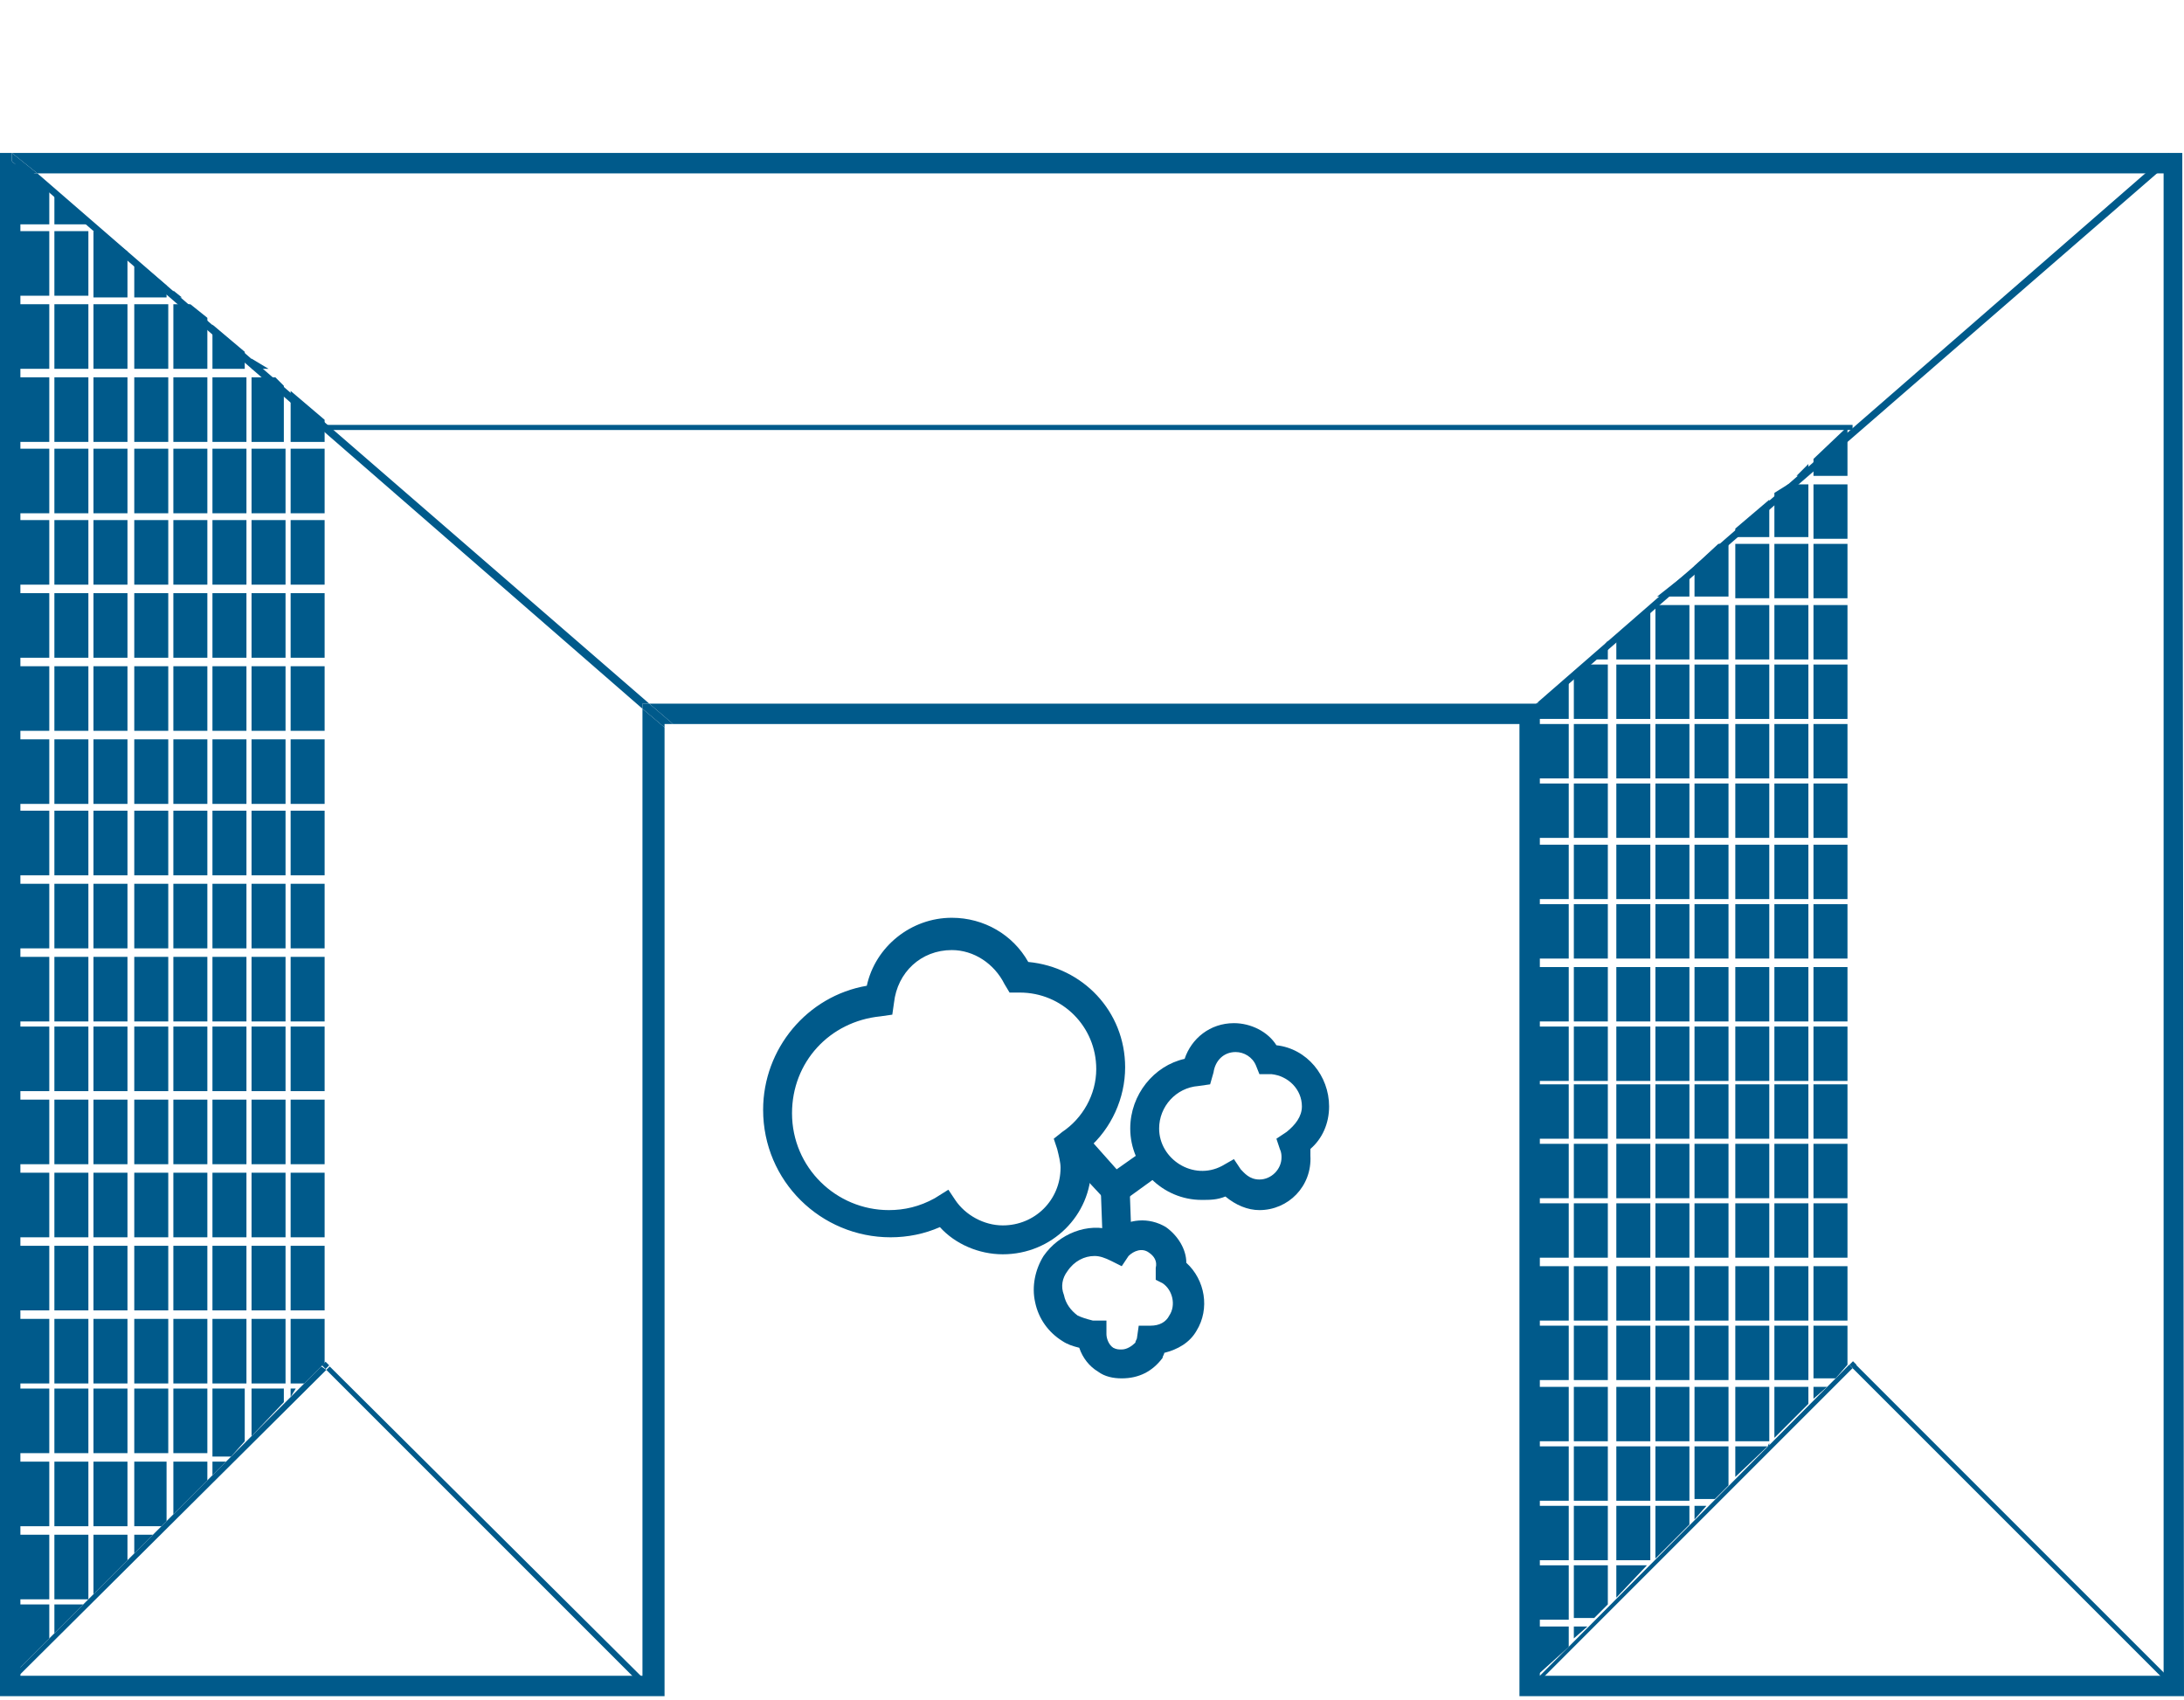 <?xml version="1.0" encoding="utf-8"?>
<!-- Generator: Adobe Illustrator 18.1.1, SVG Export Plug-In . SVG Version: 6.00 Build 0)  -->
<svg version="1.1" id="Layer_1" xmlns="http://www.w3.org/2000/svg" xmlns:xlink="http://www.w3.org/1999/xlink" x="0px" y="0px"
	 viewBox="2.8 -34 128.5 100" enable-background="new 2.8 -34 128.5 100" xml:space="preserve">
<g>
	<polygon fill="none" points="93.3,65 130.3,65 111.8,46.5 	"/>
	<polygon fill="none" points="3.5,65 3.5,65 40.4,65 22,46.6 	"/>
	<polygon fill="#005A8B" points="130.4,64.7 130.7,65 130.7,-24.7 130.4,-24.4 	"/>
	<polygon fill="#005A8B" points="93.3,7.8 93,8 93,65 93.3,64.7 	"/>
	<polygon fill="#005A8B" points="3.5,-24.5 3.2,-24.8 3.2,64.9 3.5,64.6 	"/>
	<polygon fill="#005A8B" points="3.5,65 3.5,65 3.5,65 	"/>
	<polygon fill="#005A8B" points="130.3,65 93.3,65 93.3,65.1 93.3,65.4 130.4,65.4 130.4,65.1 	"/>
	<polygon fill="#005A8B" points="130.4,65.1 130.4,65.4 130.6,65.4 	"/>
	<polygon fill="#005A8B" points="93,65.4 93.3,65.4 93.3,65.1 	"/>
	<polygon fill="#005A8B" points="3.5,65 3.5,65.4 40.7,65.4 40.4,65 	"/>
	<polygon fill="#005A8B" points="3.2,65.4 3.2,65.4 3.2,65.3 	"/>
	<polygon fill="#005A8B" points="3.5,65 3.2,65.3 3.2,65.4 3.5,65.4 3.5,65 	"/>
	<polygon fill="#005A8B" points="93,65 92.9,65 93,65 	"/>
	<polygon fill="#005A8B" points="111.6,46.3 93.3,64.7 93.3,65 93.3,65 111.8,46.5 	"/>
	<polygon fill="#005A8B" points="93.3,65 93.3,64.7 93,65 93,65 	"/>
	<polygon fill="#005A8B" points="93,65.4 93,65.4 93,65.4 	"/>
	<polygon fill="#005A8B" points="93,65 92.9,65 92.6,65.4 93,65.4 	"/>
	<polygon fill="#005A8B" points="93.3,65.1 93.3,65 93.3,65 	"/>
	<polygon fill="#005A8B" points="93,65 93,65.4 93,65.4 93.3,65.1 93.3,65 	"/>
	<polygon fill="#005A8B" points="130.4,-24.4 130.4,-25 93.3,7.3 93.3,7.8 	"/>
	<polygon fill="#005A8B" points="93.3,7.3 93,7.6 93,8 93.3,7.8 	"/>
	<g>
		<polygon fill="none" points="93.4,7.4 93.4,64.6 130.1,64.6 130.1,-23.8 5,-23.8 41,7.4 		"/>
		<polygon fill="none" points="4,-23.8 4,64.6 40.6,64.6 40.6,7.7 4.4,-23.8 		"/>
		<polygon fill="#005A8B" points="131.3,65.8 131.2,-25 3.5,-25 5,-23.8 130.1,-23.8 130.1,64.6 93.4,64.6 93.4,7.4 41,7.4 
			42.4,8.6 92.2,8.6 92.2,65.8 		"/>
		<polygon fill="#005A8B" points="40.6,64.6 4,64.6 4,-23.8 4.4,-23.8 3.5,-24.5 3.5,-25 2.8,-25 2.8,65.8 41.9,65.8 41.9,8.8 
			40.6,7.7 		"/>
		<polygon fill="#005A8B" points="3.5,-25 3.5,-25 3.5,-25 		"/>
		<polygon fill="#005A8B" points="40.6,7.7 40.6,7.4 41,7.4 5,-23.8 4.4,-23.8 		"/>
		<polygon fill="#005A8B" points="40.6,7.4 40.6,7.7 41.9,8.8 41.9,8.6 42.4,8.6 41,7.4 		"/>
		<polygon fill="#005A8B" points="4.4,-23.8 5,-23.8 3.5,-25 3.5,-25 3.5,-24.5 		"/>
	</g>
	<polygon fill="#005A8B" points="130.8,65 130.7,65 130.7,65 	"/>
	<polygon fill="#005A8B" points="130.4,64.7 112,46.3 111.8,46.5 130.3,65 130.4,65 	"/>
	<polygon fill="#005A8B" points="130.4,65 130.7,65 130.7,65 130.4,64.7 	"/>
	<polygon fill="#005A8B" points="130.6,65.4 130.7,65.4 130.7,65.4 	"/>
	<polygon fill="#005A8B" points="130.3,65 130.4,65.1 130.4,65 	"/>
	<polygon fill="#005A8B" points="130.7,65 130.7,65.4 131.1,65.4 130.8,65 	"/>
	<polygon fill="#005A8B" points="130.4,65.1 130.6,65.4 130.7,65.4 130.7,65 130.4,65 	"/>
	
		<rect x="111.7" y="46.2" transform="matrix(-0.707 -0.707 0.707 -0.707 158.133 158.151)" fill="#005A8B" width="0.3" height="0.3"/>
	<polygon fill="#005A8B" points="22,46.6 21.7,46.4 3.5,64.6 3.5,65 	"/>
	<polygon fill="#005A8B" points="3.2,64.9 3,65 3.2,65 	"/>
	<polygon fill="#005A8B" points="3.5,65 3.5,65 3.5,64.6 3.2,64.9 3.2,65 	"/>
	<polygon fill="#005A8B" points="3.2,65 3,65 2.7,65.4 3.2,65.4 3.2,65.3 	"/>
	<polygon fill="#005A8B" points="3.2,65.3 3.5,65 3.2,65 	"/>
	<polygon fill="#005A8B" points="40.4,65 40.9,65 22.2,46.4 22,46.6 	"/>
	<polygon fill="#005A8B" points="40.4,65 40.7,65.4 41.2,65.4 40.9,65 	"/>
	
		<rect x="21.8" y="46.2" transform="matrix(0.707 0.707 -0.707 0.707 39.207 -1.954)" fill="#005A8B" width="0.3" height="0.3"/>
	<g>
		<rect x="21.6" y="-9" fill="#005A8B" width="90.2" height="0.3"/>
	</g>
	<g>
		<g>
			<rect x="13" y="22.3" fill="#005A8B" width="2" height="3.8"/>
		</g>
		<g>
			<polygon fill="#005A8B" points="19.9,43.6 19.9,47.4 20.7,47.4 21.9,46.2 21.9,43.6 			"/>
		</g>
		<g>
			<rect x="10.7" y="26.4" fill="#005A8B" width="2" height="3.8"/>
		</g>
		<g>
			<rect x="3.7" y="-20.4" fill="#005A8B" width="2" height="3.8"/>
		</g>
		<g>
			<rect x="13" y="13.7" fill="#005A8B" width="2" height="3.8"/>
		</g>
		<g>
			<rect x="13" y="9.5" fill="#005A8B" width="2" height="3.8"/>
		</g>
		<g>
			<rect x="13" y="18" fill="#005A8B" width="2" height="3.8"/>
		</g>
		<g>
			<polygon fill="#005A8B" points="17.6,-11.8 17.6,-8 19.5,-8 19.5,-11.3 19,-11.8 			"/>
		</g>
		<g>
			<rect x="13" y="26.4" fill="#005A8B" width="2" height="3.8"/>
		</g>
		<g>
			<rect x="10.7" y="43.6" fill="#005A8B" width="2" height="3.8"/>
		</g>
		<g>
			<rect x="3.7" y="-3.4" fill="#005A8B" width="2" height="3.8"/>
		</g>
		<g>
			<rect x="10.7" y="35" fill="#005A8B" width="2" height="3.8"/>
		</g>
		<g>
			<rect x="10.7" y="30.7" fill="#005A8B" width="2" height="3.8"/>
		</g>
		<g>
			<rect x="3.7" y="0.9" fill="#005A8B" width="2" height="3.8"/>
		</g>
		<g>
			<rect x="10.7" y="39.3" fill="#005A8B" width="2" height="3.8"/>
		</g>
		<g>
			<rect x="3.7" y="-7.6" fill="#005A8B" width="2" height="3.8"/>
		</g>
		<g>
			<rect x="3.7" y="-11.8" fill="#005A8B" width="2" height="3.8"/>
		</g>
		<g>
			<rect x="17.6" y="-7.6" fill="#005A8B" width="2" height="3.8"/>
		</g>
		<g>
			<rect x="3.7" y="-16.1" fill="#005A8B" width="2" height="3.8"/>
		</g>
		<g>
			<polygon fill="#005A8B" points="8,-20.8 8,-21.1 6,-22.7 6,-20.8 			"/>
		</g>
		<g>
			<polygon fill="#005A8B" points="10.3,-16.5 10.3,-19.2 8.7,-20.4 8.3,-20.4 8.3,-16.5 			"/>
		</g>
		<g>
			<rect x="17.6" y="39.3" fill="#005A8B" width="2" height="3.8"/>
		</g>
		<g>
			<rect x="6" y="-20.4" fill="#005A8B" width="2" height="3.8"/>
		</g>
		<g>
			<rect x="6" y="56.3" fill="#005A8B" width="2" height="3.8"/>
		</g>
		<g>
			<rect x="13" y="-7.6" fill="#005A8B" width="2" height="3.8"/>
		</g>
		<g>
			<rect x="13" y="35" fill="#005A8B" width="2" height="3.8"/>
		</g>
		<g>
			<polygon fill="#005A8B" points="19.9,-8 21.9,-8 21.9,-9.3 19.9,-11 			"/>
		</g>
		<g>
			<rect x="13" y="-3.4" fill="#005A8B" width="2" height="3.8"/>
		</g>
		<g>
			<rect x="13" y="0.9" fill="#005A8B" width="2" height="3.8"/>
		</g>
		<g>
			<rect x="13" y="30.7" fill="#005A8B" width="2" height="3.8"/>
		</g>
		<g>
			<polygon fill="#005A8B" points="17.6,50.5 19.5,48.5 19.5,47.7 17.6,47.7 			"/>
		</g>
		<g>
			<rect x="13" y="5.2" fill="#005A8B" width="2" height="3.8"/>
		</g>
		<g>
			<rect x="17.6" y="43.6" fill="#005A8B" width="2" height="3.8"/>
		</g>
		<g>
			<rect x="10.7" y="-11.8" fill="#005A8B" width="2" height="3.8"/>
		</g>
		<g>
			<rect x="10.7" y="47.7" fill="#005A8B" width="2" height="3.8"/>
		</g>
		<g>
			<rect x="13" y="39.3" fill="#005A8B" width="2" height="3.8"/>
		</g>
		<g>
			<rect x="13" y="43.6" fill="#005A8B" width="2" height="3.8"/>
		</g>
		<g>
			<rect x="13" y="47.7" fill="#005A8B" width="2" height="3.8"/>
		</g>
		<g>
			<rect x="10.7" y="0.9" fill="#005A8B" width="2" height="3.8"/>
		</g>
		<g>
			<rect x="19.9" y="22.3" fill="#005A8B" width="2" height="3.8"/>
		</g>
		<g>
			<rect x="19.9" y="18" fill="#005A8B" width="2" height="3.8"/>
		</g>
		<g>
			<rect x="19.9" y="9.5" fill="#005A8B" width="2" height="3.8"/>
		</g>
		<g>
			<rect x="19.9" y="13.7" fill="#005A8B" width="2" height="3.8"/>
		</g>
		<g>
			<polygon fill="#005A8B" points="6,62.1 7.7,60.4 6,60.4 			"/>
		</g>
		<g>
			<polygon fill="#005A8B" points="19.9,48.2 20.2,47.7 19.9,47.7 			"/>
		</g>
		<g>
			<rect x="3.7" y="5.2" fill="#005A8B" width="2" height="3.8"/>
		</g>
		<g>
			<rect x="19.9" y="35" fill="#005A8B" width="2" height="3.8"/>
		</g>
		<g>
			<rect x="19.9" y="30.7" fill="#005A8B" width="2" height="3.8"/>
		</g>
		<g>
			<rect x="19.9" y="26.4" fill="#005A8B" width="2" height="3.8"/>
		</g>
		<g>
			<rect x="10.7" y="-3.4" fill="#005A8B" width="2" height="3.8"/>
		</g>
		<g>
			<rect x="13" y="-11.8" fill="#005A8B" width="2" height="3.8"/>
		</g>
		<g>
			<rect x="10.7" y="-7.6" fill="#005A8B" width="2" height="3.8"/>
		</g>
		<g>
			<polygon fill="#005A8B" points="3.7,-20.8 5.7,-20.8 5.7,-23 3.8,-24.7 3.7,-24.7 			"/>
		</g>
		<g>
			<rect x="19.9" y="-3.4" fill="#005A8B" width="2" height="3.8"/>
		</g>
		<g>
			<rect x="19.9" y="-7.6" fill="#005A8B" width="2" height="3.8"/>
		</g>
		<g>
			<rect x="19.9" y="0.9" fill="#005A8B" width="2" height="3.8"/>
		</g>
		<g>
			<rect x="19.9" y="5.2" fill="#005A8B" width="2" height="3.8"/>
		</g>
		<g>
			<rect x="19.9" y="39.3" fill="#005A8B" width="2" height="3.8"/>
		</g>
		<g>
			<rect x="10.7" y="9.5" fill="#005A8B" width="2" height="3.8"/>
		</g>
		<g>
			<rect x="3.7" y="18" fill="#005A8B" width="2" height="3.8"/>
		</g>
		<g>
			<rect x="3.7" y="22.3" fill="#005A8B" width="2" height="3.8"/>
		</g>
		<g>
			<rect x="10.7" y="13.7" fill="#005A8B" width="2" height="3.8"/>
		</g>
		<g>
			<rect x="3.7" y="13.7" fill="#005A8B" width="2" height="3.8"/>
		</g>
		<g>
			<rect x="10.7" y="22.3" fill="#005A8B" width="2" height="3.8"/>
		</g>
		<g>
			<rect x="3.7" y="9.5" fill="#005A8B" width="2" height="3.8"/>
		</g>
		<g>
			<rect x="10.7" y="18" fill="#005A8B" width="2" height="3.8"/>
		</g>
		<g>
			<rect x="10.7" y="5.2" fill="#005A8B" width="2" height="3.8"/>
		</g>
		<g>
			<polygon fill="#005A8B" points="5.7,60.4 3.7,60.4 3.7,64.4 3.7,64.4 5.7,62.4 			"/>
		</g>
		<g>
			<rect x="3.7" y="43.6" fill="#005A8B" width="2" height="3.8"/>
		</g>
		<g>
			<rect x="3.7" y="47.7" fill="#005A8B" width="2" height="3.8"/>
		</g>
		<g>
			<rect x="3.7" y="56.3" fill="#005A8B" width="2" height="3.8"/>
		</g>
		<g>
			<rect x="3.7" y="52" fill="#005A8B" width="2" height="3.8"/>
		</g>
		<g>
			<rect x="3.7" y="39.3" fill="#005A8B" width="2" height="3.8"/>
		</g>
		<g>
			<rect x="3.7" y="26.4" fill="#005A8B" width="2" height="3.8"/>
		</g>
		<g>
			<rect x="3.7" y="35" fill="#005A8B" width="2" height="3.8"/>
		</g>
		<g>
			<rect x="3.7" y="30.7" fill="#005A8B" width="2" height="3.8"/>
		</g>
		<g>
			<rect x="6" y="26.4" fill="#005A8B" width="2" height="3.8"/>
		</g>
		<g>
			<rect x="15.3" y="43.6" fill="#005A8B" width="2" height="3.8"/>
		</g>
		<g>
			<rect x="15.3" y="39.3" fill="#005A8B" width="2" height="3.8"/>
		</g>
		<g>
			<rect x="15.3" y="-3.4" fill="#005A8B" width="2" height="3.8"/>
		</g>
		<g>
			<polygon fill="#005A8B" points="15.3,51.7 16.4,51.7 17.2,50.8 17.2,47.7 15.3,47.7 			"/>
		</g>
		<g>
			<rect x="15.3" y="35" fill="#005A8B" width="2" height="3.8"/>
		</g>
		<g>
			<rect x="8.3" y="13.7" fill="#005A8B" width="2" height="3.8"/>
		</g>
		<g>
			<rect x="15.3" y="-7.6" fill="#005A8B" width="2" height="3.8"/>
		</g>
		<g>
			<polygon fill="#005A8B" points="12.6,52 10.7,52 10.7,55.8 12.3,55.8 12.6,55.5 			"/>
		</g>
		<g>
			<rect x="8.3" y="18" fill="#005A8B" width="2" height="3.8"/>
		</g>
		<g>
			<rect x="8.3" y="9.5" fill="#005A8B" width="2" height="3.8"/>
		</g>
		<g>
			<rect x="8.3" y="5.2" fill="#005A8B" width="2" height="3.8"/>
		</g>
		<g>
			<rect x="6" y="0.9" fill="#005A8B" width="2" height="3.8"/>
		</g>
		<g>
			<rect x="6" y="-16.1" fill="#005A8B" width="2" height="3.8"/>
		</g>
		<g>
			<rect x="6" y="-7.6" fill="#005A8B" width="2" height="3.8"/>
		</g>
		<g>
			<rect x="6" y="-3.4" fill="#005A8B" width="2" height="3.8"/>
		</g>
		<g>
			<rect x="6" y="-11.8" fill="#005A8B" width="2" height="3.8"/>
		</g>
		<g>
			<rect x="8.3" y="0.9" fill="#005A8B" width="2" height="3.8"/>
		</g>
		<g>
			<polygon fill="#005A8B" points="15.3,-12.3 17.2,-12.3 17.2,-13.3 15.3,-14.9 			"/>
		</g>
		<g>
			<polygon fill="#005A8B" points="12.6,-16.5 12.6,-17.2 10.7,-18.8 10.7,-16.5 			"/>
		</g>
		<g>
			<polygon fill="#005A8B" points="13.5,-16.5 13,-16.9 13,-16.5 			"/>
		</g>
		<g>
			<rect x="15.3" y="-11.8" fill="#005A8B" width="2" height="3.8"/>
		</g>
		<g>
			<polygon fill="#005A8B" points="13,52 13,55.1 15,53.1 15,52 			"/>
		</g>
		<g>
			<polygon fill="#005A8B" points="15.3,52.8 16.1,52 15.3,52 			"/>
		</g>
		<g>
			<rect x="8.3" y="52" fill="#005A8B" width="2" height="3.8"/>
		</g>
		<g>
			<rect x="8.3" y="47.7" fill="#005A8B" width="2" height="3.8"/>
		</g>
		<g>
			<rect x="15.3" y="26.4" fill="#005A8B" width="2" height="3.8"/>
		</g>
		<g>
			<rect x="8.3" y="-11.8" fill="#005A8B" width="2" height="3.8"/>
		</g>
		<g>
			<rect x="8.3" y="30.7" fill="#005A8B" width="2" height="3.8"/>
		</g>
		<g>
			<rect x="8.3" y="43.6" fill="#005A8B" width="2" height="3.8"/>
		</g>
		<g>
			<rect x="8.3" y="35" fill="#005A8B" width="2" height="3.8"/>
		</g>
		<g>
			<rect x="8.3" y="39.3" fill="#005A8B" width="2" height="3.8"/>
		</g>
		<g>
			<rect x="15.3" y="30.7" fill="#005A8B" width="2" height="3.8"/>
		</g>
		<g>
			<polygon fill="#005A8B" points="15,-12.3 15,-15.3 14,-16.1 13,-16.1 13,-12.3 			"/>
		</g>
		<g>
			<rect x="10.7" y="-16.1" fill="#005A8B" width="2" height="3.8"/>
		</g>
		<g>
			<rect x="8.3" y="-16.1" fill="#005A8B" width="2" height="3.8"/>
		</g>
		<g>
			<rect x="15.3" y="18" fill="#005A8B" width="2" height="3.8"/>
		</g>
		<g>
			<rect x="8.3" y="22.3" fill="#005A8B" width="2" height="3.8"/>
		</g>
		<g>
			<rect x="15.3" y="9.5" fill="#005A8B" width="2" height="3.8"/>
		</g>
		<g>
			<rect x="15.3" y="0.9" fill="#005A8B" width="2" height="3.8"/>
		</g>
		<g>
			<rect x="15.3" y="13.7" fill="#005A8B" width="2" height="3.8"/>
		</g>
		<g>
			<rect x="15.3" y="5.2" fill="#005A8B" width="2" height="3.8"/>
		</g>
		<g>
			<rect x="15.3" y="22.3" fill="#005A8B" width="2" height="3.8"/>
		</g>
		<g>
			<rect x="17.6" y="26.4" fill="#005A8B" width="2" height="3.8"/>
		</g>
		<g>
			<rect x="17.6" y="22.3" fill="#005A8B" width="2" height="3.8"/>
		</g>
		<g>
			<rect x="17.6" y="30.7" fill="#005A8B" width="2" height="3.8"/>
		</g>
		<g>
			<polygon fill="#005A8B" points="8.3,56.3 8.3,59.8 10.3,57.8 10.3,56.3 			"/>
		</g>
		<g>
			<rect x="17.6" y="35" fill="#005A8B" width="2" height="3.8"/>
		</g>
		<g>
			<rect x="17.6" y="18" fill="#005A8B" width="2" height="3.8"/>
		</g>
		<g>
			<polygon fill="#005A8B" points="10.7,57.4 11.8,56.3 10.7,56.3 			"/>
		</g>
		<g>
			<rect x="17.6" y="9.5" fill="#005A8B" width="2" height="3.8"/>
		</g>
		<g>
			<rect x="8.3" y="-3.4" fill="#005A8B" width="2" height="3.8"/>
		</g>
		<g>
			<rect x="17.6" y="-3.4" fill="#005A8B" width="2" height="3.8"/>
		</g>
		<g>
			<rect x="17.6" y="0.9" fill="#005A8B" width="2" height="3.8"/>
		</g>
		<g>
			<rect x="17.6" y="5.2" fill="#005A8B" width="2" height="3.8"/>
		</g>
		<g>
			<rect x="17.6" y="13.7" fill="#005A8B" width="2" height="3.8"/>
		</g>
		<g>
			<rect x="6" y="5.2" fill="#005A8B" width="2" height="3.8"/>
		</g>
		<g>
			<polygon fill="#005A8B" points="18.6,-12.3 17.6,-12.9 17.6,-12.3 			"/>
		</g>
		<g>
			<rect x="6" y="30.7" fill="#005A8B" width="2" height="3.8"/>
		</g>
		<g>
			<rect x="6" y="35" fill="#005A8B" width="2" height="3.8"/>
		</g>
		<g>
			<rect x="6" y="22.3" fill="#005A8B" width="2" height="3.8"/>
		</g>
		<g>
			<rect x="6" y="9.5" fill="#005A8B" width="2" height="3.8"/>
		</g>
		<g>
			<rect x="6" y="39.3" fill="#005A8B" width="2" height="3.8"/>
		</g>
		<g>
			<rect x="6" y="13.7" fill="#005A8B" width="2" height="3.8"/>
		</g>
		<g>
			<rect x="6" y="18" fill="#005A8B" width="2" height="3.8"/>
		</g>
		<g>
			<rect x="8.3" y="26.4" fill="#005A8B" width="2" height="3.8"/>
		</g>
		<g>
			<rect x="8.3" y="-7.6" fill="#005A8B" width="2" height="3.8"/>
		</g>
		<g>
			<rect x="6" y="52" fill="#005A8B" width="2" height="3.8"/>
		</g>
		<g>
			<rect x="6" y="43.6" fill="#005A8B" width="2" height="3.8"/>
		</g>
		<g>
			<rect x="6" y="47.7" fill="#005A8B" width="2" height="3.8"/>
		</g>
		<g>
			<polygon fill="#005A8B" points="3.8,-24.7 3.7,-24.7 3.7,-24.7 			"/>
		</g>
		<g>
			<path fill="#005A8B" d="M3.7,64.4L3.7,64.4L3.7,64.4z"/>
		</g>
		<g>
			<path fill="#005A8B" d="M8,60.1L8,60.1L8,60.1z"/>
		</g>
	</g>
	<g>
		<g>
			<rect x="107.2" y="33.3" fill="#005A8B" width="2" height="3.2"/>
		</g>
		<g>
			<polygon fill="#005A8B" points="97.9,60 99.7,58.1 97.9,58.1 			"/>
		</g>
		<g>
			<polygon fill="#005A8B" points="95.4,62.4 96.2,61.7 95.4,61.7 			"/>
		</g>
		<g>
			<rect x="107.2" y="29.8" fill="#005A8B" width="2" height="3.2"/>
		</g>
		<g>
			<rect x="109.5" y="33.3" fill="#005A8B" width="2" height="3.2"/>
		</g>
		<g>
			<rect x="107.2" y="36.8" fill="#005A8B" width="2" height="3.2"/>
		</g>
		<g>
			<rect x="93.1" y="51.1" fill="#005A8B" width="2" height="3.2"/>
		</g>
		<g>
			<rect x="93.1" y="54.6" fill="#005A8B" width="2" height="3.2"/>
		</g>
		<g>
			<rect x="93.1" y="58.1" fill="#005A8B" width="2" height="3.2"/>
		</g>
		<g>
			<rect x="109.5" y="26.4" fill="#005A8B" width="2" height="3.2"/>
		</g>
		<g>
			<rect x="109.5" y="22.9" fill="#005A8B" width="2" height="3.2"/>
		</g>
		<g>
			<rect x="107.2" y="22.9" fill="#005A8B" width="2" height="3.2"/>
		</g>
		<g>
			<polygon fill="#005A8B" points="109.5,44 109.5,47.1 110.8,47.1 111.5,46.3 111.5,44 			"/>
		</g>
		<g>
			<rect x="107.2" y="26.4" fill="#005A8B" width="2" height="3.2"/>
		</g>
		<g>
			<rect x="107.2" y="19.2" fill="#005A8B" width="2" height="3.2"/>
		</g>
		<g>
			<rect x="107.2" y="15.7" fill="#005A8B" width="2" height="3.2"/>
		</g>
		<g>
			<rect x="109.5" y="29.8" fill="#005A8B" width="2" height="3.2"/>
		</g>
		<g>
			<rect x="95.4" y="19.2" fill="#005A8B" width="2" height="3.2"/>
		</g>
		<g>
			<rect x="95.4" y="22.9" fill="#005A8B" width="2" height="3.2"/>
		</g>
		<g>
			<rect x="95.4" y="29.8" fill="#005A8B" width="2" height="3.2"/>
		</g>
		<g>
			<rect x="95.4" y="26.4" fill="#005A8B" width="2" height="3.2"/>
		</g>
		<g>
			<rect x="95.4" y="54.6" fill="#005A8B" width="2" height="3.2"/>
		</g>
		<g>
			<polygon fill="#005A8B" points="97.4,3.7 96.5,4.8 97.4,4.8 			"/>
		</g>
		<g>
			<rect x="95.4" y="12.1" fill="#005A8B" width="2" height="3.2"/>
		</g>
		<g>
			<rect x="109.5" y="36.8" fill="#005A8B" width="2" height="3.2"/>
		</g>
		<g>
			<rect x="95.4" y="15.7" fill="#005A8B" width="2" height="3.2"/>
		</g>
		<g>
			<rect x="95.4" y="51.1" fill="#005A8B" width="2" height="3.2"/>
		</g>
		<g>
			<polygon fill="#005A8B" points="109.5,48.3 110.3,47.6 109.5,47.6 			"/>
		</g>
		<g>
			<rect x="95.4" y="47.6" fill="#005A8B" width="2" height="3.2"/>
		</g>
		<g>
			<rect x="95.4" y="36.8" fill="#005A8B" width="2" height="3.2"/>
		</g>
		<g>
			<rect x="95.4" y="33.3" fill="#005A8B" width="2" height="3.2"/>
		</g>
		<g>
			<rect x="95.4" y="40.5" fill="#005A8B" width="2" height="3.2"/>
		</g>
		<g>
			<rect x="95.4" y="44" fill="#005A8B" width="2" height="3.2"/>
		</g>
		<g>
			<rect x="93.1" y="33.3" fill="#005A8B" width="2" height="3.2"/>
		</g>
		<g>
			<rect x="93.1" y="22.9" fill="#005A8B" width="2" height="3.2"/>
		</g>
		<g>
			<rect x="95.4" y="8.6" fill="#005A8B" width="2" height="3.2"/>
		</g>
		<g>
			<polygon fill="#005A8B" points="97.4,5.1 96,5.1 95.4,5.5 95.4,8.3 97.4,8.3 			"/>
		</g>
		<g>
			<polygon fill="#005A8B" points="97.4,58.1 95.4,58.1 95.4,61.2 96.6,61.2 97.4,60.4 			"/>
		</g>
		<g>
			<rect x="93.1" y="26.4" fill="#005A8B" width="2" height="3.2"/>
		</g>
		<g>
			<path fill="#005A8B" d="M104.5-2.4h-0.2H104.5z"/>
		</g>
		<g>
			<rect x="93.1" y="29.8" fill="#005A8B" width="2" height="3.2"/>
		</g>
		<g>
			<rect x="93.1" y="19.2" fill="#005A8B" width="2" height="3.2"/>
		</g>
		<g>
			<polygon fill="#005A8B" points="107.2,50.6 109.2,48.6 109.2,47.6 107.2,47.6 			"/>
		</g>
		<g>
			<polygon fill="#005A8B" points="107.2,-5 107.2,-2.4 109.2,-2.4 109.2,-5.5 108,-5.5 			"/>
		</g>
		<g>
			<rect x="93.1" y="8.6" fill="#005A8B" width="2" height="3.2"/>
		</g>
		<g>
			<polygon fill="#005A8B" points="95.1,8.3 95.1,5.8 93.1,7.7 93.1,8.3 			"/>
		</g>
		<g>
			<rect x="107.2" y="40.5" fill="#005A8B" width="2" height="3.2"/>
		</g>
		<g>
			<rect x="93.1" y="12.1" fill="#005A8B" width="2" height="3.2"/>
		</g>
		<g>
			<rect x="93.1" y="15.7" fill="#005A8B" width="2" height="3.2"/>
		</g>
		<g>
			<polygon fill="#005A8B" points="95.1,61.7 93.1,61.7 93.1,64.7 93.1,64.7 95.1,62.9 			"/>
		</g>
		<g>
			<rect x="107.2" y="12.1" fill="#005A8B" width="2" height="3.2"/>
		</g>
		<g>
			<rect x="107.2" y="44" fill="#005A8B" width="2" height="3.2"/>
		</g>
		<g>
			<rect x="107.2" y="1.6" fill="#005A8B" width="2" height="3.2"/>
		</g>
		<g>
			<rect x="107.2" y="5.1" fill="#005A8B" width="2" height="3.2"/>
		</g>
		<g>
			<rect x="109.5" y="12.1" fill="#005A8B" width="2" height="3.2"/>
		</g>
		<g>
			<rect x="109.5" y="15.7" fill="#005A8B" width="2" height="3.2"/>
		</g>
		<g>
			<rect x="93.1" y="44" fill="#005A8B" width="2" height="3.2"/>
		</g>
		<g>
			<rect x="107.2" y="8.6" fill="#005A8B" width="2" height="3.2"/>
		</g>
		<g>
			<rect x="109.5" y="19.2" fill="#005A8B" width="2" height="3.2"/>
		</g>
		<g>
			<rect x="93.1" y="47.6" fill="#005A8B" width="2" height="3.2"/>
		</g>
		<g>
			<rect x="93.1" y="40.5" fill="#005A8B" width="2" height="3.2"/>
		</g>
		<g>
			<rect x="109.5" y="-2" fill="#005A8B" width="2" height="3.2"/>
		</g>
		<g>
			<rect x="109.5" y="-5.5" fill="#005A8B" width="2" height="3.2"/>
		</g>
		<g>
			<rect x="93.1" y="36.8" fill="#005A8B" width="2" height="3.2"/>
		</g>
		<g>
			<rect x="109.5" y="1.6" fill="#005A8B" width="2" height="3.2"/>
		</g>
		<g>
			<rect x="109.5" y="8.6" fill="#005A8B" width="2" height="3.2"/>
		</g>
		<g>
			<rect x="109.5" y="5.1" fill="#005A8B" width="2" height="3.2"/>
		</g>
		<g>
			<rect x="107.2" y="-2" fill="#005A8B" width="2" height="3.2"/>
		</g>
		<g>
			<polygon fill="#005A8B" points="109.2,-6.7 108.5,-6 109.2,-6 			"/>
		</g>
		<g>
			<rect x="97.9" y="44" fill="#005A8B" width="2" height="3.2"/>
		</g>
		<g>
			<rect x="97.9" y="40.5" fill="#005A8B" width="2" height="3.2"/>
		</g>
		<g>
			<rect x="97.9" y="47.6" fill="#005A8B" width="2" height="3.2"/>
		</g>
		<g>
			<polygon fill="#005A8B" points="102.5,55.4 103.2,54.6 102.5,54.6 			"/>
		</g>
		<g>
			<polygon fill="#005A8B" points="100.2,54.6 100.2,57.7 102.2,55.7 102.2,54.6 			"/>
		</g>
		<g>
			<rect x="100.2" y="8.6" fill="#005A8B" width="2" height="3.2"/>
		</g>
		<g>
			<rect x="97.9" y="36.8" fill="#005A8B" width="2" height="3.2"/>
		</g>
		<g>
			<rect x="97.9" y="29.8" fill="#005A8B" width="2" height="3.2"/>
		</g>
		<g>
			<rect x="97.9" y="33.3" fill="#005A8B" width="2" height="3.2"/>
		</g>
		<g>
			<rect x="102.5" y="22.9" fill="#005A8B" width="2" height="3.2"/>
		</g>
		<g>
			<rect x="102.5" y="19.2" fill="#005A8B" width="2" height="3.2"/>
		</g>
		<g>
			<rect x="104.9" y="19.2" fill="#005A8B" width="2" height="3.2"/>
		</g>
		<g>
			<rect x="102.5" y="29.8" fill="#005A8B" width="2" height="3.2"/>
		</g>
		<g>
			<rect x="104.9" y="22.9" fill="#005A8B" width="2" height="3.2"/>
		</g>
		<g>
			<rect x="104.9" y="15.7" fill="#005A8B" width="2" height="3.2"/>
		</g>
		<g>
			<rect x="102.5" y="26.4" fill="#005A8B" width="2" height="3.2"/>
		</g>
		<g>
			<polygon fill="#005A8B" points="102.5,51.1 102.5,54.2 103.7,54.2 104.5,53.4 104.5,51.1 			"/>
		</g>
		<g>
			<rect x="104.9" y="33.3" fill="#005A8B" width="2" height="3.2"/>
		</g>
		<g>
			<rect x="104.9" y="26.4" fill="#005A8B" width="2" height="3.2"/>
		</g>
		<g>
			<rect x="104.9" y="29.8" fill="#005A8B" width="2" height="3.2"/>
		</g>
		<g>
			<rect x="102.5" y="44" fill="#005A8B" width="2" height="3.2"/>
		</g>
		<g>
			<rect x="102.5" y="47.6" fill="#005A8B" width="2" height="3.2"/>
		</g>
		<g>
			<rect x="104.9" y="12.1" fill="#005A8B" width="2" height="3.2"/>
		</g>
		<g>
			<rect x="102.5" y="36.8" fill="#005A8B" width="2" height="3.2"/>
		</g>
		<g>
			<rect x="102.5" y="33.3" fill="#005A8B" width="2" height="3.2"/>
		</g>
		<g>
			<rect x="102.5" y="40.5" fill="#005A8B" width="2" height="3.2"/>
		</g>
		<g>
			<rect x="100.2" y="51.1" fill="#005A8B" width="2" height="3.2"/>
		</g>
		<g>
			<rect x="100.2" y="5.1" fill="#005A8B" width="2" height="3.2"/>
		</g>
		<g>
			<rect x="100.2" y="15.7" fill="#005A8B" width="2" height="3.2"/>
		</g>
		<g>
			<rect x="100.2" y="1.6" fill="#005A8B" width="2" height="3.2"/>
		</g>
		<g>
			<rect x="100.2" y="12.1" fill="#005A8B" width="2" height="3.2"/>
		</g>
		<g>
			<rect x="97.9" y="15.7" fill="#005A8B" width="2" height="3.2"/>
		</g>
		<g>
			<rect x="102.5" y="12.1" fill="#005A8B" width="2" height="3.2"/>
		</g>
		<g>
			<rect x="97.9" y="22.9" fill="#005A8B" width="2" height="3.2"/>
		</g>
		<g>
			<rect x="97.9" y="26.4" fill="#005A8B" width="2" height="3.2"/>
		</g>
		<g>
			<rect x="97.9" y="19.2" fill="#005A8B" width="2" height="3.2"/>
		</g>
		<g>
			<rect x="102.5" y="8.6" fill="#005A8B" width="2" height="3.2"/>
		</g>
		<g>
			<rect x="102.5" y="5.1" fill="#005A8B" width="2" height="3.2"/>
		</g>
		<g>
			<polygon fill="#005A8B" points="102.2,-0.4 100.3,1.1 102.2,1.1 			"/>
		</g>
		<g>
			<rect x="102.5" y="1.6" fill="#005A8B" width="2" height="3.2"/>
		</g>
		<g>
			<rect x="102.5" y="15.7" fill="#005A8B" width="2" height="3.2"/>
		</g>
		<g>
			<rect x="97.9" y="51.1" fill="#005A8B" width="2" height="3.2"/>
		</g>
		<g>
			<rect x="97.9" y="54.6" fill="#005A8B" width="2" height="3.2"/>
		</g>
		<g>
			<rect x="109.5" y="40.5" fill="#005A8B" width="2" height="3.2"/>
		</g>
		<g>
			<rect x="97.9" y="12.1" fill="#005A8B" width="2" height="3.2"/>
		</g>
		<g>
			<polygon fill="#005A8B" points="106.9,-2.4 106.9,-4.6 104.9,-2.9 104.9,-2.4 			"/>
		</g>
		<g>
			<rect x="100.2" y="19.2" fill="#005A8B" width="2" height="3.2"/>
		</g>
		<g>
			<rect x="97.9" y="8.6" fill="#005A8B" width="2" height="3.2"/>
		</g>
		<g>
			<polygon fill="#005A8B" points="106.8,51.1 104.9,51.1 104.9,52.9 			"/>
		</g>
		<g>
			<rect x="104.9" y="-2" fill="#005A8B" width="2" height="3.2"/>
		</g>
		<g>
			<rect x="97.9" y="5.1" fill="#005A8B" width="2" height="3.2"/>
		</g>
		<g>
			<rect x="100.2" y="47.6" fill="#005A8B" width="2" height="3.2"/>
		</g>
		<g>
			<rect x="104.9" y="40.5" fill="#005A8B" width="2" height="3.2"/>
		</g>
		<g>
			<polygon fill="#005A8B" points="109.5,-6 111.5,-6 111.5,-8.9 109.5,-7 			"/>
		</g>
		<g>
			<rect x="104.9" y="47.6" fill="#005A8B" width="2" height="3.2"/>
		</g>
		<g>
			<rect x="104.9" y="44" fill="#005A8B" width="2" height="3.2"/>
		</g>
		<g>
			<rect x="100.2" y="26.4" fill="#005A8B" width="2" height="3.2"/>
		</g>
		<g>
			<rect x="100.2" y="36.8" fill="#005A8B" width="2" height="3.2"/>
		</g>
		<g>
			<rect x="104.9" y="5.1" fill="#005A8B" width="2" height="3.2"/>
		</g>
		<g>
			<rect x="100.2" y="22.9" fill="#005A8B" width="2" height="3.2"/>
		</g>
		<g>
			<rect x="104.9" y="8.6" fill="#005A8B" width="2" height="3.2"/>
		</g>
		<g>
			<rect x="104.9" y="1.6" fill="#005A8B" width="2" height="3.2"/>
		</g>
		<g>
			<rect x="100.2" y="44" fill="#005A8B" width="2" height="3.2"/>
		</g>
		<g>
			<rect x="100.2" y="40.5" fill="#005A8B" width="2" height="3.2"/>
		</g>
		<g>
			<rect x="100.2" y="29.8" fill="#005A8B" width="2" height="3.2"/>
		</g>
		<g>
			<polygon fill="#005A8B" points="102.5,1.1 104.5,1.1 104.5,-2 103.9,-2 102.5,-0.7 			"/>
		</g>
		<g>
			<rect x="104.9" y="36.8" fill="#005A8B" width="2" height="3.2"/>
		</g>
		<g>
			<rect x="100.2" y="33.3" fill="#005A8B" width="2" height="3.2"/>
		</g>
		<g>
			<polygon fill="#005A8B" points="99.9,1.7 97.9,3.5 97.9,4.8 99.9,4.8 			"/>
		</g>
		<g>
			<polygon fill="#005A8B" points="106.9,51.1 106.9,50.9 106.8,51.1 			"/>
		</g>
		<g>
			<path fill="#005A8B" d="M93.1,64.7L93.1,64.7L93.1,64.7z"/>
		</g>
		<g>
			<path fill="#005A8B" d="M107.2,50.8L107.2,50.8L107.2,50.8z"/>
		</g>
	</g>
	<g>
		<path fill="#005A8B" d="M61.8,39.8c-1.4,0-2.8-0.6-3.7-1.6c-0.9,0.4-1.9,0.6-2.9,0.6c-4.1,0-7.5-3.3-7.5-7.5
			c0-3.6,2.6-6.7,6.1-7.3c0.5-2.3,2.6-4,5-4c1.9,0,3.6,1,4.5,2.6c3.2,0.3,5.7,2.9,5.7,6.2c0,1.8-0.8,3.6-2.2,4.8
			C67,34,67,34.3,67,34.7C67,37.5,64.7,39.8,61.8,39.8z M58.6,36l0.4,0.6c0.6,0.9,1.7,1.5,2.8,1.5c1.9,0,3.4-1.5,3.4-3.4
			c0-0.3-0.1-0.7-0.2-1.1l-0.2-0.6l0.5-0.4c1.2-0.8,2-2.2,2-3.7c0-2.5-2-4.5-4.5-4.5h-0.6l-0.3-0.5c-0.6-1.2-1.8-2-3.1-2
			c-1.8,0-3.2,1.3-3.4,3.1l-0.1,0.7l-0.7,0.1c-3,0.3-5.2,2.7-5.2,5.7c0,3.2,2.6,5.7,5.7,5.7c0.9,0,1.8-0.2,2.7-0.7L58.6,36z"/>
	</g>
	<g>
		<path fill="#005A8B" d="M76.9,37.2c-0.7,0-1.4-0.3-2-0.8c-0.5,0.2-0.9,0.2-1.4,0.2c-2.3,0-4.2-1.9-4.2-4.2c0-2,1.4-3.7,3.2-4.1
			c0.4-1.2,1.5-2.1,2.9-2.1c1,0,2,0.5,2.5,1.3c1.8,0.2,3.1,1.8,3.1,3.6c0,1-0.4,1.9-1.1,2.5c0,0.1,0,0.3,0,0.4
			C80,35.8,78.6,37.2,76.9,37.2z M75.4,34.2l0.4,0.6c0.2,0.2,0.5,0.6,1.1,0.6c0.7,0,1.3-0.6,1.3-1.3c0-0.1,0-0.3-0.1-0.5L77.9,33
			l0.6-0.4c0.5-0.4,0.9-0.9,0.9-1.5c0-1-0.8-1.8-1.8-1.9l-0.7,0l-0.2-0.5c-0.2-0.5-0.7-0.8-1.2-0.8c-0.7,0-1.2,0.5-1.3,1.2L74,29.8
			l-0.7,0.1C72,30,71,31.1,71,32.4c0,1.8,2,3.1,3.7,2.2L75.4,34.2z"/>
	</g>
	<g>
		<path fill="#005A8B" d="M68.8,47.1C68.8,47.1,68.8,47.1,68.8,47.1c-0.5,0-1-0.1-1.4-0.4c-0.5-0.3-0.9-0.8-1.1-1.4
			c-0.4-0.1-0.7-0.2-1-0.4c-0.8-0.5-1.4-1.3-1.6-2.3c-0.2-0.9,0-1.9,0.5-2.7c0.9-1.3,2.6-2,4.1-1.5c0.9-0.7,2.1-0.8,3.1-0.2
			c0.7,0.5,1.2,1.3,1.2,2.1c1.1,1,1.4,2.7,0.6,4c-0.4,0.7-1.1,1.1-1.9,1.3c0,0.1-0.1,0.2-0.1,0.3C70.6,46.7,69.8,47.1,68.8,47.1z
			 M67.2,39.9c-0.6,0-1.2,0.3-1.6,0.9c-0.3,0.4-0.4,0.9-0.2,1.4c0.1,0.5,0.4,0.9,0.8,1.2c0.2,0.1,0.5,0.2,0.9,0.3l0.8,0l0,0.8
			c0,0.2,0.1,0.6,0.4,0.8c0.2,0.1,0.3,0.1,0.5,0.1l0,0c0.3,0,0.6-0.2,0.8-0.4c0-0.1,0.1-0.2,0.1-0.3l0.1-0.7l0.7,0
			c0.5,0,0.9-0.2,1.1-0.6c0.4-0.6,0.2-1.5-0.4-1.9l0,0l-0.4-0.2l0-0.7c0.1-0.4-0.1-0.7-0.4-0.9c-0.4-0.3-0.9-0.1-1.2,0.2l-0.4,0.6
			l-0.6-0.3C67.8,40,67.5,39.9,67.2,39.9z"/>
	</g>
	<g>
		<polygon fill="#005A8B" points="68.3,37.1 65.6,34.2 66.9,33 68.5,34.8 70.2,33.6 71.2,35 		"/>
	</g>
	<g>
		
			<rect x="66.7" y="36.8" transform="matrix(3.675451e-02 0.999 -0.999 3.675451e-02 103.575 -32.116)" fill="#005A8B" width="3.4" height="1.7"/>
	</g>
</g>
</svg>
